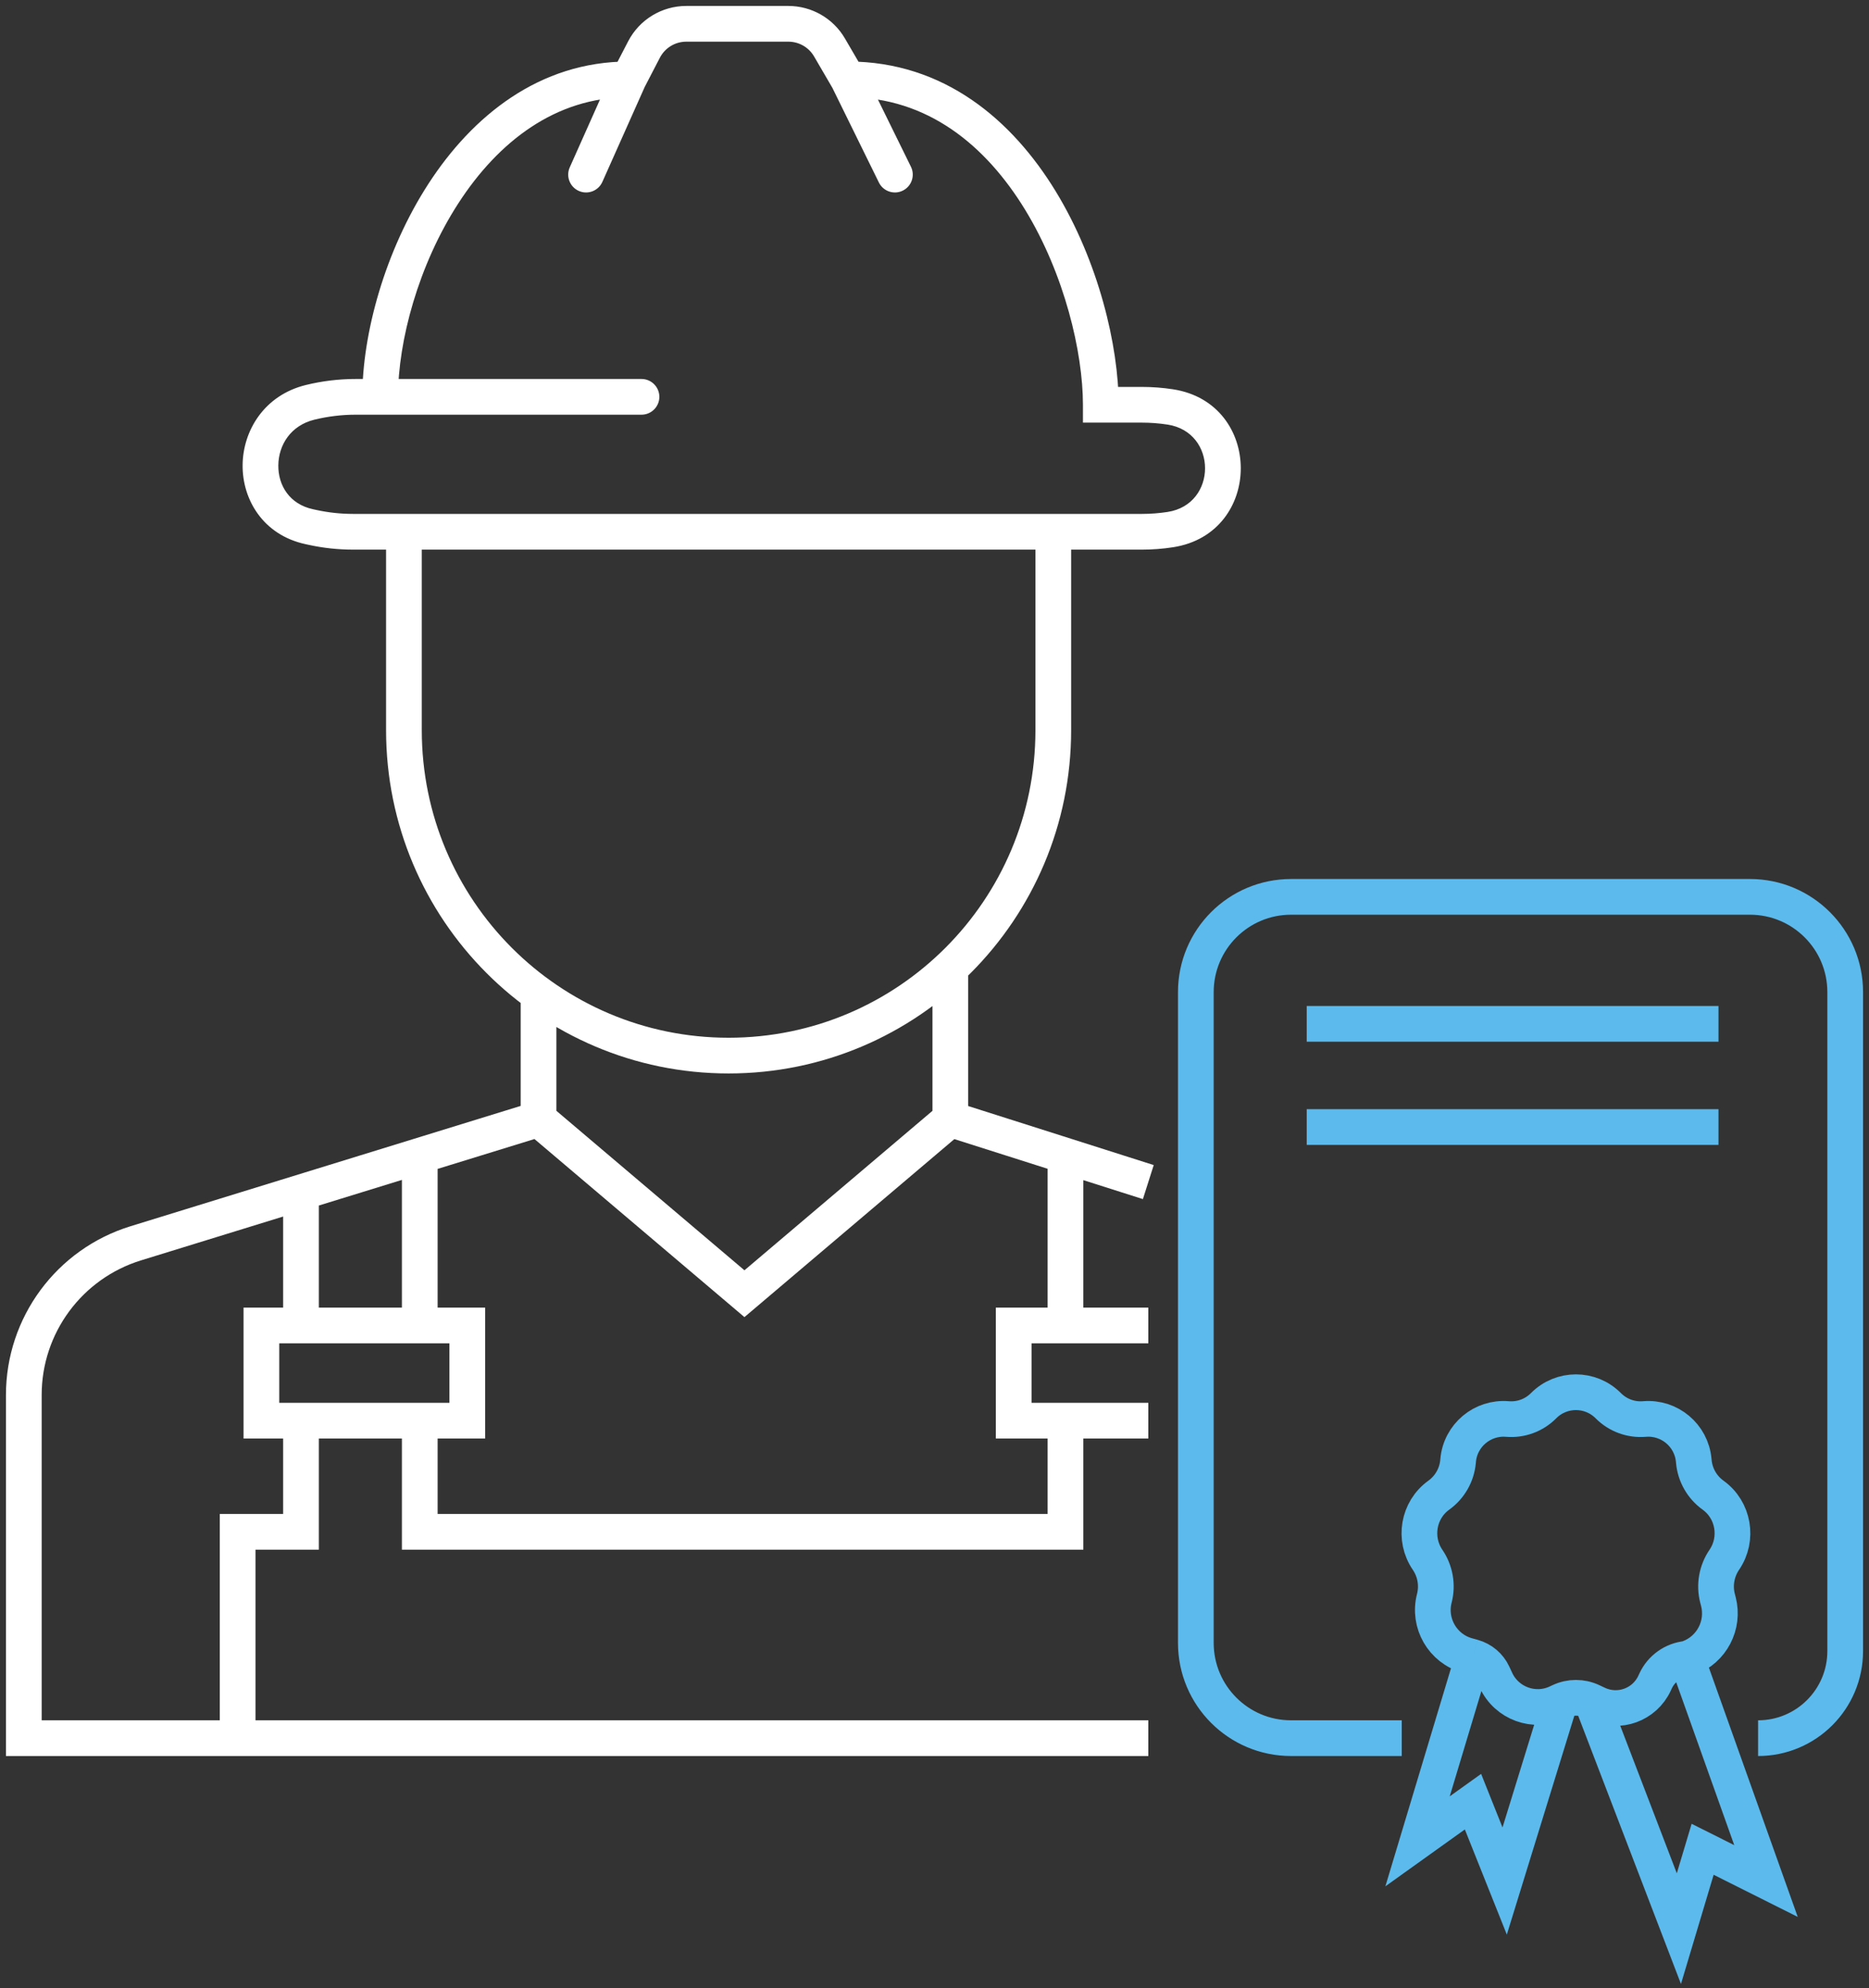 <svg width="157" height="167" viewBox="0 0 157 167" fill="none" xmlns="http://www.w3.org/2000/svg">
<rect x="0" y="0" width="157" height="167" fill="#333333" stroke="none"/>
<path d="M2 146H0.5V147.5H2V146ZM62.535 108.667L61.565 109.811L62.535 110.633L63.505 109.811L62.535 108.667ZM21.957 111.333V109.833H20.457V111.333H21.957ZM21.957 119.333H20.457V120.833H21.957V119.333ZM39.252 119.333V120.833H40.752V119.333H39.252ZM39.252 111.333H40.752V109.833H39.252V111.333ZM85.152 111.333V109.833H83.652V111.333H85.152ZM85.152 119.333H83.652V120.833H85.152V119.333ZM89.502 128.667V130.167H91.002V128.667H89.502ZM35.261 128.667H33.761V130.167H35.261V128.667ZM25.283 128.667V130.167H26.783V128.667H25.283ZM19.961 128.667V127.167H18.461V128.667H19.961ZM53.887 34.833C54.715 34.833 55.387 34.162 55.387 33.333C55.387 32.505 54.715 31.833 53.887 31.833V34.833ZM92.469 34H90.969V35.5H92.469V34ZM47.861 14.056C47.523 14.812 47.863 15.699 48.62 16.037C49.376 16.374 50.263 16.034 50.6 15.278L47.861 14.056ZM73.828 15.328C74.193 16.072 75.092 16.378 75.835 16.013C76.579 15.648 76.885 14.749 76.52 14.005L73.828 15.328ZM54.098 4.159L52.767 3.469L54.098 4.159ZM69.679 3.985L70.975 3.229L69.679 3.985ZM11.405 104.433L11.847 105.867L11.405 104.433ZM3.5 146V117.175H0.5V146H3.5ZM44.269 95.144L61.565 109.811L63.505 107.523L46.209 92.856L44.269 95.144ZM63.505 109.811L80.801 95.144L78.86 92.856L61.565 107.523L63.505 109.811ZM11.847 105.867L25.725 101.587L24.841 98.721L10.963 103L11.847 105.867ZM23.783 100.154V111.333H26.783V100.154H23.783ZM25.283 109.833H21.957V112.833H25.283V109.833ZM20.457 111.333V119.333H23.457V111.333H20.457ZM40.752 119.333V111.333H37.752V119.333H40.752ZM39.252 109.833H35.261V112.833H39.252V109.833ZM35.261 109.833H25.283V112.833H35.261V109.833ZM25.725 101.587L35.703 98.51L34.819 95.644L24.841 98.721L25.725 101.587ZM35.703 98.51L45.681 95.433L44.797 92.567L34.819 95.644L35.703 98.51ZM36.761 111.333V97.077H33.761V111.333H36.761ZM79.376 95.429L89.047 98.506L89.956 95.647L80.285 92.571L79.376 95.429ZM88.002 97.077V111.333H91.002V97.077H88.002ZM89.502 109.833H85.152V112.833H89.502V109.833ZM83.652 111.333V119.333H86.652V111.333H83.652ZM85.152 120.833H89.502V117.833H85.152V120.833ZM88.002 119.333V128.667H91.002V119.333H88.002ZM89.502 127.167H35.261V130.167H89.502V127.167ZM35.261 120.833H39.252V117.833H35.261V120.833ZM36.761 128.667V119.333H33.761V128.667H36.761ZM21.957 120.833H25.283V117.833H21.957V120.833ZM25.283 120.833H35.261V117.833H25.283V120.833ZM23.783 119.333V128.667H26.783V119.333H23.783ZM25.283 127.167H19.961V130.167H25.283V127.167ZM19.961 144.5H2V147.5H19.961V144.5ZM18.461 128.667V146H21.461V128.667H18.461ZM25.657 45.706L25.951 45.77L26.587 42.838L26.292 42.774L25.657 45.706ZM95.928 32.5H92.469V35.5H95.928V32.5ZM46.739 94V83.497H43.739V94H46.739ZM81.33 94V81.3H78.33V94H81.33ZM57.65 3.5H66.224V0.5H57.65V3.5ZM86.978 61.333C86.978 75.604 75.436 87.167 61.205 87.167V90.167C77.099 90.167 89.978 77.254 89.978 61.333H86.978ZM61.205 87.167C46.973 87.167 35.431 75.604 35.431 61.333H32.431C32.431 77.254 45.31 90.167 61.205 90.167V87.167ZM29.657 46.167H33.931V43.167H29.657V46.167ZM35.431 61.333V44.667H32.431V61.333H35.431ZM88.478 46.167H95.928V43.167H88.478V46.167ZM89.978 61.333V44.667H86.978V61.333H89.978ZM33.931 46.167H88.478V43.167H33.931V46.167ZM53.887 31.833H31.935V34.833H53.887V31.833ZM31.935 31.833H29.866V34.833H31.935V31.833ZM50.6 15.278L54.169 7.278L51.429 6.056L47.861 14.056L50.6 15.278ZM54.13 7.357L55.43 4.85L52.767 3.469L51.467 5.976L54.13 7.357ZM33.435 33.333C33.435 28.631 35.152 22.246 38.51 17.066C41.86 11.896 46.668 8.167 52.799 8.167V5.167C45.287 5.167 39.663 9.77 35.992 15.434C32.328 21.087 30.435 28.036 30.435 33.333H33.435ZM68.384 4.741L69.947 7.422L72.539 5.911L70.975 3.229L68.384 4.741ZM69.897 7.328L73.828 15.328L76.52 14.005L72.589 6.005L69.897 7.328ZM93.969 34C93.969 29.062 92.278 21.957 88.67 16.051C85.049 10.125 79.33 5.167 71.243 5.167V8.167C77.912 8.167 82.806 12.208 86.11 17.615C89.426 23.043 90.969 29.605 90.969 34H93.969ZM89.047 98.506L96.006 100.72L96.915 97.862L89.956 95.647L89.047 98.506ZM96.461 144.5H19.961V147.5H96.461V144.5ZM96.461 109.833H89.502V112.833H96.461V109.833ZM89.502 120.833H96.461V117.833H89.502V120.833ZM57.65 0.5C55.595 0.5 53.712 1.645 52.767 3.469L55.43 4.85C55.86 4.02 56.716 3.5 57.65 3.5V0.5ZM98.539 32.7C97.675 32.567 96.802 32.5 95.928 32.5V35.5C96.649 35.5 97.369 35.555 98.082 35.665L98.539 32.7ZM98.539 45.967C106.124 44.797 106.124 33.87 98.539 32.7L98.082 35.665C102.276 36.312 102.276 42.355 98.082 43.002L98.539 45.967ZM98.082 43.002C97.369 43.111 96.649 43.167 95.928 43.167V46.167C96.802 46.167 97.675 46.1 98.539 45.967L98.082 43.002ZM25.951 45.77C27.169 46.034 28.412 46.167 29.657 46.167V43.167C28.625 43.167 27.596 43.056 26.587 42.838L25.951 45.77ZM25.703 32.336C22.199 33.19 20.411 36.17 20.38 39.053C20.348 41.95 22.093 44.934 25.657 45.706L26.292 42.774C24.325 42.348 23.361 40.778 23.38 39.086C23.398 37.381 24.419 35.736 26.414 35.25L25.703 32.336ZM66.224 3.5C67.113 3.5 67.936 3.972 68.384 4.741L70.975 3.229C69.99 1.539 68.18 0.5 66.224 0.5V3.5ZM26.414 35.25C27.54 34.976 28.71 34.833 29.866 34.833V31.833C28.468 31.833 27.058 32.005 25.703 32.336L26.414 35.25ZM3.5 117.175C3.5 111.982 6.885 107.397 11.847 105.867L10.963 103C4.743 104.918 0.5 110.666 0.5 117.175H3.5Z" fill="white"/>
<path d="M117.749 146H108.453C104.035 146 100.453 142.418 100.453 138V83.333C100.453 78.915 104.035 75.333 108.453 75.333H147.001C151.419 75.333 155.001 78.915 155.001 83.333V138.682C155.001 142.724 151.725 146 147.683 146V146M109.766 86H144.357M109.766 94.666H144.357" stroke="#5CBAEC" stroke-width="3"/>
<path d="M123.734 139.188V139.188C124.481 139.395 125.1 139.92 125.426 140.624L125.664 141.138C126.566 143.084 128.878 143.926 130.819 143.015L131.051 142.906M123.734 139.188L123.263 139.058C121.181 138.48 119.946 136.34 120.487 134.248V134.248C120.773 133.143 120.563 131.959 119.919 131.016V131.016C118.718 129.254 119.13 126.835 120.861 125.59V125.59C121.786 124.925 122.377 123.891 122.479 122.757L122.487 122.664C122.677 120.566 124.527 119.015 126.626 119.192V119.192C127.754 119.288 128.868 118.878 129.665 118.074V118.074C131.162 116.564 133.602 116.564 135.098 118.074V118.074C135.896 118.878 137.009 119.288 138.138 119.192V119.192C140.237 119.015 142.087 120.566 142.276 122.664L142.285 122.757C142.387 123.891 142.978 124.925 143.902 125.59V125.59C145.634 126.835 146.046 129.253 144.845 131.015V131.015C144.201 131.959 143.99 133.144 144.276 134.25L144.346 134.518C144.86 136.505 143.787 138.559 141.861 139.271L141.695 139.333M123.734 139.188L119.077 154.666L123.734 151.333L126.395 158L131.051 142.906M131.051 142.906V142.906C131.894 142.51 132.869 142.51 133.712 142.906V142.906M133.712 142.906L134.188 143.129C135.995 143.977 138.147 143.194 138.986 141.383L139.073 141.195C139.555 140.154 140.553 139.446 141.695 139.333V139.333M133.712 142.906L141.03 162L143.025 155.333L148.347 158L141.695 139.333" stroke="#5CBAEC" stroke-width="3"/>
</svg>
